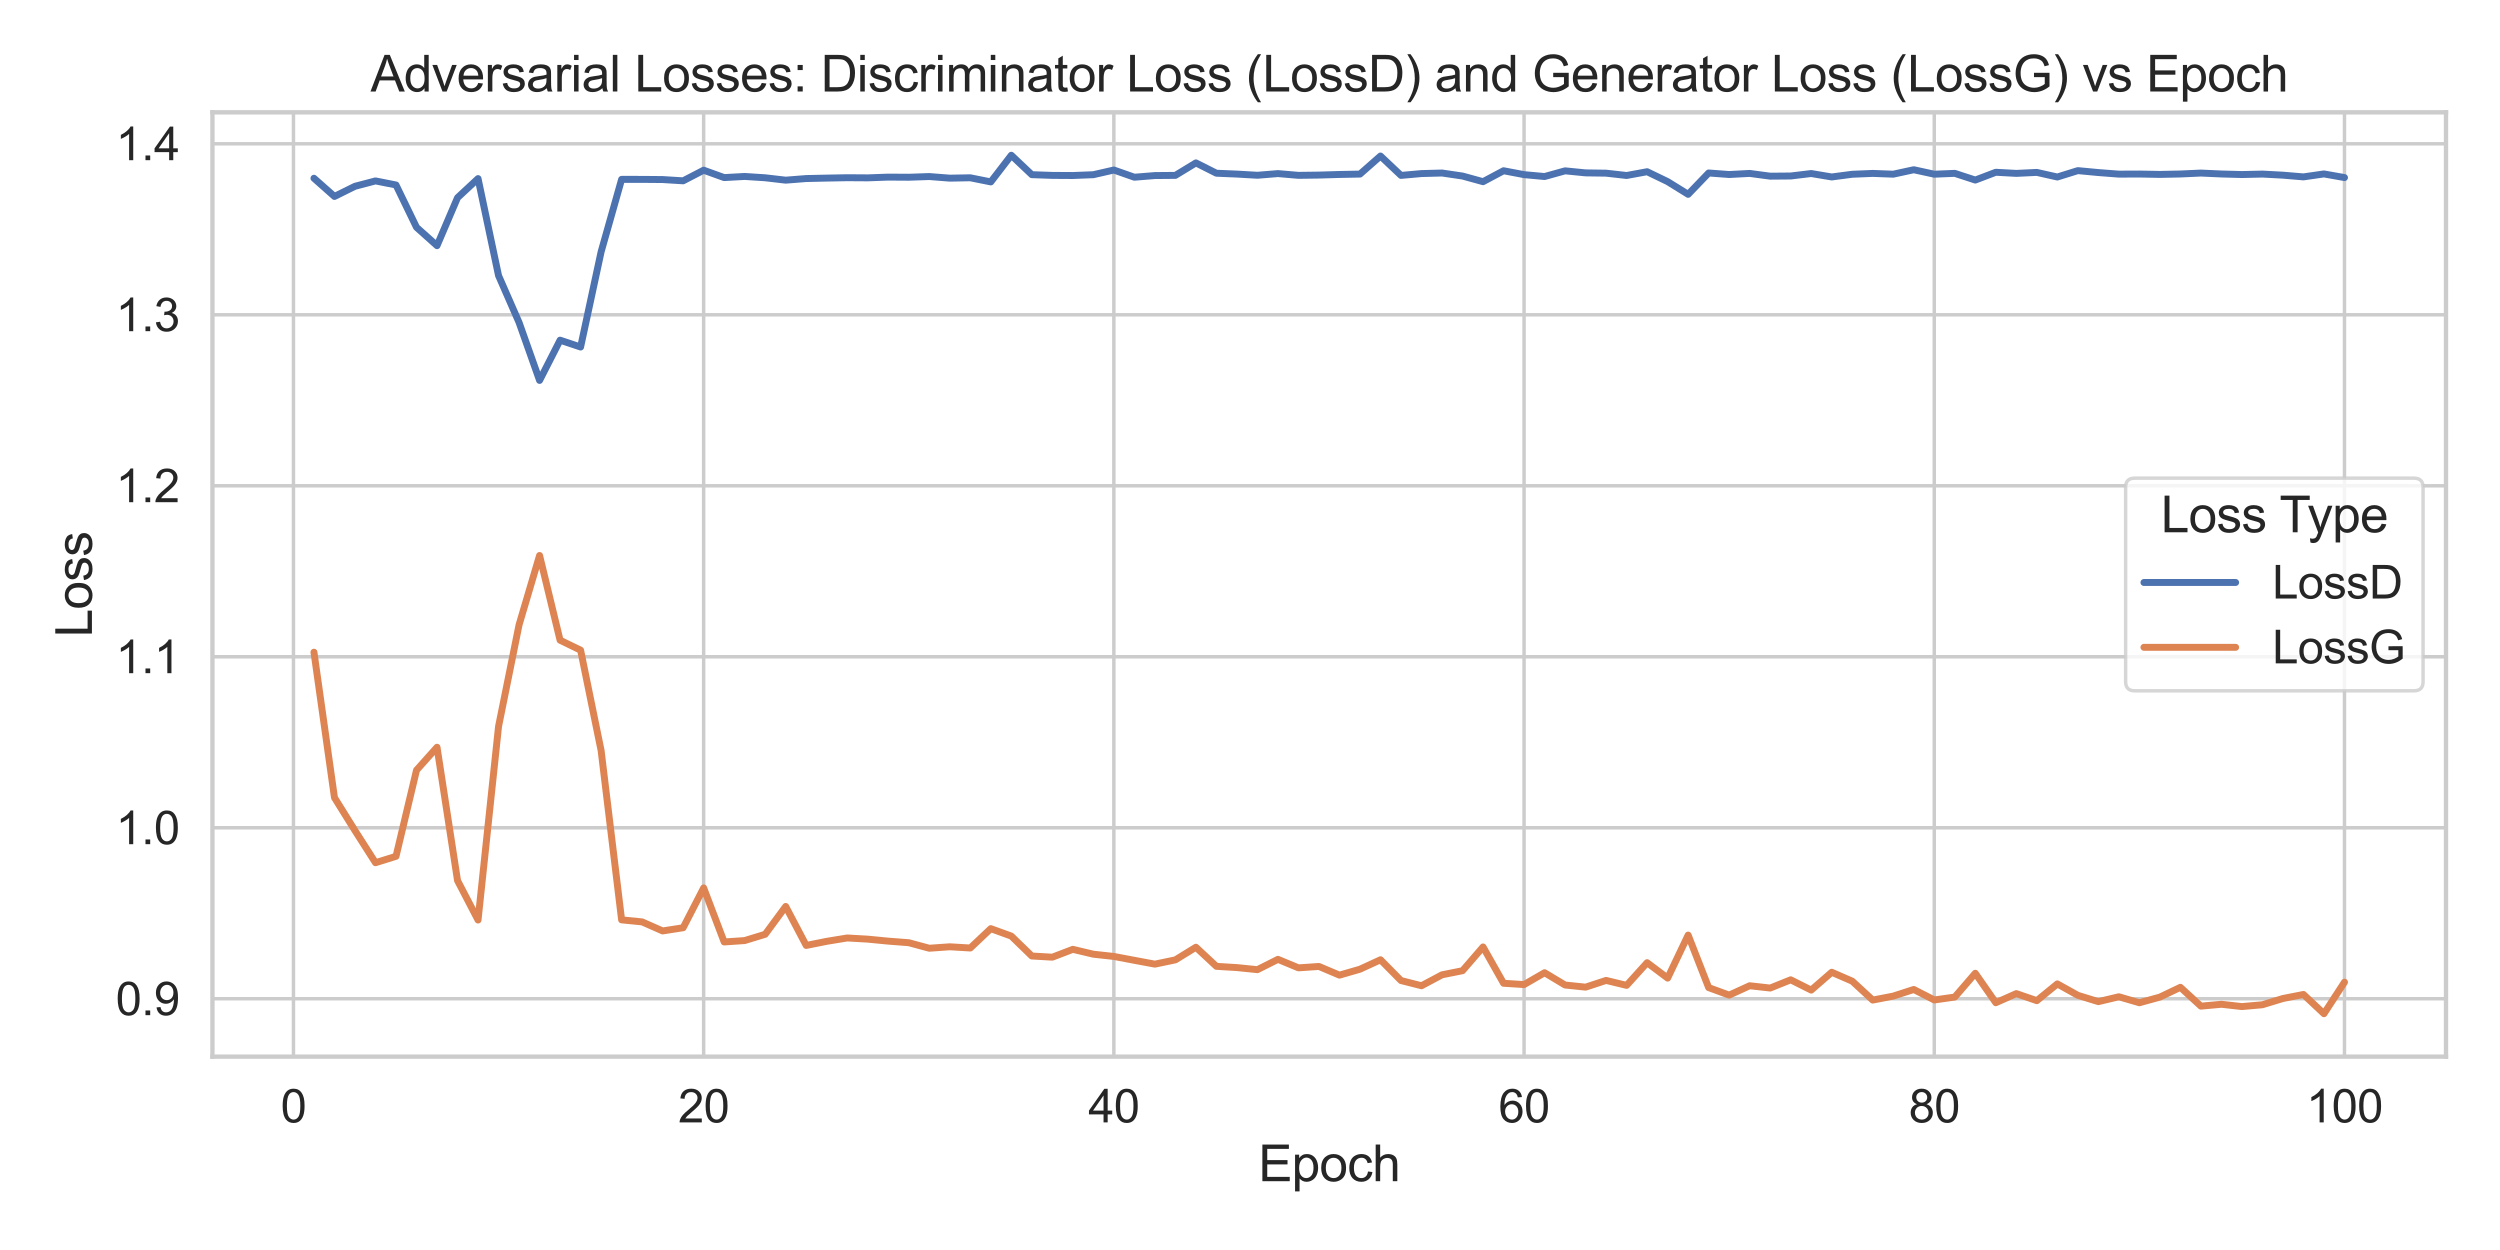 <?xml version="1.0" encoding="utf-8" standalone="no"?>
<!DOCTYPE svg PUBLIC "-//W3C//DTD SVG 1.1//EN"
  "http://www.w3.org/Graphics/SVG/1.1/DTD/svg11.dtd">
<svg xmlns:xlink="http://www.w3.org/1999/xlink" width="720pt" height="360pt" viewBox="0 0 720 360" xmlns="http://www.w3.org/2000/svg" version="1.1">
 <defs>
  <style type="text/css">*{stroke-linejoin: round; stroke-linecap: butt}</style>
 </defs>
 <g id="figure_1">
  <g id="patch_1">
   <path d="M 0 360 
L 720 360 
L 720 0 
L 0 0 
z
" style="fill: #ffffff"/>
  </g>
  <g id="axes_1">
   <g id="patch_2">
    <path d="M 61.182 304.308 
L 704.448 304.308 
L 704.448 32.352 
L 61.182 32.352 
z
" style="fill: #ffffff"/>
   </g>
   <g id="matplotlib.axis_1">
    <g id="xtick_1">
     <g id="line2d_1">
      <path d="M 84.514 304.308 
L 84.514 32.352 
" clip-path="url(#p1807192183)" style="fill: none; stroke: #cccccc; stroke-linecap: round"/>
     </g>
     <g id="text_1">
      <!-- 0 -->
      <g style="fill: #262626" transform="translate(80.844 323.256) scale(0.132 -0.132)">
       <defs>
        <path id="ArialMT-30" d="M 266 2259 
Q 266 3072 433 3567 
Q 600 4063 929 4331 
Q 1259 4600 1759 4600 
Q 2128 4600 2406 4451 
Q 2684 4303 2865 4023 
Q 3047 3744 3150 3342 
Q 3253 2941 3253 2259 
Q 3253 1453 3087 958 
Q 2922 463 2592 192 
Q 2263 -78 1759 -78 
Q 1097 -78 719 397 
Q 266 969 266 2259 
z
M 844 2259 
Q 844 1131 1108 757 
Q 1372 384 1759 384 
Q 2147 384 2411 759 
Q 2675 1134 2675 2259 
Q 2675 3391 2411 3762 
Q 2147 4134 1753 4134 
Q 1366 4134 1134 3806 
Q 844 3388 844 2259 
z
" transform="scale(0.016)"/>
       </defs>
       <use xlink:href="#ArialMT-30"/>
      </g>
     </g>
    </g>
    <g id="xtick_2">
     <g id="line2d_2">
      <path d="M 202.653 304.308 
L 202.653 32.352 
" clip-path="url(#p1807192183)" style="fill: none; stroke: #cccccc; stroke-linecap: round"/>
     </g>
     <g id="text_2">
      <!-- 20 -->
      <g style="fill: #262626" transform="translate(195.313 323.256) scale(0.132 -0.132)">
       <defs>
        <path id="ArialMT-32" d="M 3222 541 
L 3222 0 
L 194 0 
Q 188 203 259 391 
Q 375 700 629 1000 
Q 884 1300 1366 1694 
Q 2113 2306 2375 2664 
Q 2638 3022 2638 3341 
Q 2638 3675 2398 3904 
Q 2159 4134 1775 4134 
Q 1369 4134 1125 3890 
Q 881 3647 878 3216 
L 300 3275 
Q 359 3922 746 4261 
Q 1134 4600 1788 4600 
Q 2447 4600 2831 4234 
Q 3216 3869 3216 3328 
Q 3216 3053 3103 2787 
Q 2991 2522 2730 2228 
Q 2469 1934 1863 1422 
Q 1356 997 1212 845 
Q 1069 694 975 541 
L 3222 541 
z
" transform="scale(0.016)"/>
       </defs>
       <use xlink:href="#ArialMT-32"/>
       <use xlink:href="#ArialMT-30" x="55.615"/>
      </g>
     </g>
    </g>
    <g id="xtick_3">
     <g id="line2d_3">
      <path d="M 320.792 304.308 
L 320.792 32.352 
" clip-path="url(#p1807192183)" style="fill: none; stroke: #cccccc; stroke-linecap: round"/>
     </g>
     <g id="text_3">
      <!-- 40 -->
      <g style="fill: #262626" transform="translate(313.452 323.256) scale(0.132 -0.132)">
       <defs>
        <path id="ArialMT-34" d="M 2069 0 
L 2069 1097 
L 81 1097 
L 81 1613 
L 2172 4581 
L 2631 4581 
L 2631 1613 
L 3250 1613 
L 3250 1097 
L 2631 1097 
L 2631 0 
L 2069 0 
z
M 2069 1613 
L 2069 3678 
L 634 1613 
L 2069 1613 
z
" transform="scale(0.016)"/>
       </defs>
       <use xlink:href="#ArialMT-34"/>
       <use xlink:href="#ArialMT-30" x="55.615"/>
      </g>
     </g>
    </g>
    <g id="xtick_4">
     <g id="line2d_4">
      <path d="M 438.931 304.308 
L 438.931 32.352 
" clip-path="url(#p1807192183)" style="fill: none; stroke: #cccccc; stroke-linecap: round"/>
     </g>
     <g id="text_4">
      <!-- 60 -->
      <g style="fill: #262626" transform="translate(431.591 323.256) scale(0.132 -0.132)">
       <defs>
        <path id="ArialMT-36" d="M 3184 3459 
L 2625 3416 
Q 2550 3747 2413 3897 
Q 2184 4138 1850 4138 
Q 1581 4138 1378 3988 
Q 1113 3794 959 3422 
Q 806 3050 800 2363 
Q 1003 2672 1297 2822 
Q 1591 2972 1913 2972 
Q 2475 2972 2870 2558 
Q 3266 2144 3266 1488 
Q 3266 1056 3080 686 
Q 2894 316 2569 119 
Q 2244 -78 1831 -78 
Q 1128 -78 684 439 
Q 241 956 241 2144 
Q 241 3472 731 4075 
Q 1159 4600 1884 4600 
Q 2425 4600 2770 4297 
Q 3116 3994 3184 3459 
z
M 888 1484 
Q 888 1194 1011 928 
Q 1134 663 1356 523 
Q 1578 384 1822 384 
Q 2178 384 2434 671 
Q 2691 959 2691 1453 
Q 2691 1928 2437 2201 
Q 2184 2475 1800 2475 
Q 1419 2475 1153 2201 
Q 888 1928 888 1484 
z
" transform="scale(0.016)"/>
       </defs>
       <use xlink:href="#ArialMT-36"/>
       <use xlink:href="#ArialMT-30" x="55.615"/>
      </g>
     </g>
    </g>
    <g id="xtick_5">
     <g id="line2d_5">
      <path d="M 557.07 304.308 
L 557.07 32.352 
" clip-path="url(#p1807192183)" style="fill: none; stroke: #cccccc; stroke-linecap: round"/>
     </g>
     <g id="text_5">
      <!-- 80 -->
      <g style="fill: #262626" transform="translate(549.729 323.256) scale(0.132 -0.132)">
       <defs>
        <path id="ArialMT-38" d="M 1131 2484 
Q 781 2613 612 2850 
Q 444 3088 444 3419 
Q 444 3919 803 4259 
Q 1163 4600 1759 4600 
Q 2359 4600 2725 4251 
Q 3091 3903 3091 3403 
Q 3091 3084 2923 2848 
Q 2756 2613 2416 2484 
Q 2838 2347 3058 2040 
Q 3278 1734 3278 1309 
Q 3278 722 2862 322 
Q 2447 -78 1769 -78 
Q 1091 -78 675 323 
Q 259 725 259 1325 
Q 259 1772 486 2073 
Q 713 2375 1131 2484 
z
M 1019 3438 
Q 1019 3113 1228 2906 
Q 1438 2700 1772 2700 
Q 2097 2700 2305 2904 
Q 2513 3109 2513 3406 
Q 2513 3716 2298 3927 
Q 2084 4138 1766 4138 
Q 1444 4138 1231 3931 
Q 1019 3725 1019 3438 
z
M 838 1322 
Q 838 1081 952 856 
Q 1066 631 1291 507 
Q 1516 384 1775 384 
Q 2178 384 2440 643 
Q 2703 903 2703 1303 
Q 2703 1709 2433 1975 
Q 2163 2241 1756 2241 
Q 1359 2241 1098 1978 
Q 838 1716 838 1322 
z
" transform="scale(0.016)"/>
       </defs>
       <use xlink:href="#ArialMT-38"/>
       <use xlink:href="#ArialMT-30" x="55.615"/>
      </g>
     </g>
    </g>
    <g id="xtick_6">
     <g id="line2d_6">
      <path d="M 675.209 304.308 
L 675.209 32.352 
" clip-path="url(#p1807192183)" style="fill: none; stroke: #cccccc; stroke-linecap: round"/>
     </g>
     <g id="text_6">
      <!-- 100 -->
      <g style="fill: #262626" transform="translate(664.198 323.256) scale(0.132 -0.132)">
       <defs>
        <path id="ArialMT-31" d="M 2384 0 
L 1822 0 
L 1822 3584 
Q 1619 3391 1289 3197 
Q 959 3003 697 2906 
L 697 3450 
Q 1169 3672 1522 3987 
Q 1875 4303 2022 4600 
L 2384 4600 
L 2384 0 
z
" transform="scale(0.016)"/>
       </defs>
       <use xlink:href="#ArialMT-31"/>
       <use xlink:href="#ArialMT-30" x="55.615"/>
       <use xlink:href="#ArialMT-30" x="111.23"/>
      </g>
     </g>
    </g>
    <g id="text_7">
     <!-- Epoch -->
     <g style="fill: #262626" transform="translate(362.401 340.187) scale(0.144 -0.144)">
      <defs>
       <path id="ArialMT-45" d="M 506 0 
L 506 4581 
L 3819 4581 
L 3819 4041 
L 1113 4041 
L 1113 2638 
L 3647 2638 
L 3647 2100 
L 1113 2100 
L 1113 541 
L 3925 541 
L 3925 0 
L 506 0 
z
" transform="scale(0.016)"/>
       <path id="ArialMT-70" d="M 422 -1272 
L 422 3319 
L 934 3319 
L 934 2888 
Q 1116 3141 1344 3267 
Q 1572 3394 1897 3394 
Q 2322 3394 2647 3175 
Q 2972 2956 3137 2557 
Q 3303 2159 3303 1684 
Q 3303 1175 3120 767 
Q 2938 359 2589 142 
Q 2241 -75 1856 -75 
Q 1575 -75 1351 44 
Q 1128 163 984 344 
L 984 -1272 
L 422 -1272 
z
M 931 1641 
Q 931 1000 1190 694 
Q 1450 388 1819 388 
Q 2194 388 2461 705 
Q 2728 1022 2728 1688 
Q 2728 2322 2467 2637 
Q 2206 2953 1844 2953 
Q 1484 2953 1207 2617 
Q 931 2281 931 1641 
z
" transform="scale(0.016)"/>
       <path id="ArialMT-6f" d="M 213 1659 
Q 213 2581 725 3025 
Q 1153 3394 1769 3394 
Q 2453 3394 2887 2945 
Q 3322 2497 3322 1706 
Q 3322 1066 3130 698 
Q 2938 331 2570 128 
Q 2203 -75 1769 -75 
Q 1072 -75 642 372 
Q 213 819 213 1659 
z
M 791 1659 
Q 791 1022 1069 705 
Q 1347 388 1769 388 
Q 2188 388 2466 706 
Q 2744 1025 2744 1678 
Q 2744 2294 2464 2611 
Q 2184 2928 1769 2928 
Q 1347 2928 1069 2612 
Q 791 2297 791 1659 
z
" transform="scale(0.016)"/>
       <path id="ArialMT-63" d="M 2588 1216 
L 3141 1144 
Q 3050 572 2676 248 
Q 2303 -75 1759 -75 
Q 1078 -75 664 370 
Q 250 816 250 1647 
Q 250 2184 428 2587 
Q 606 2991 970 3192 
Q 1334 3394 1763 3394 
Q 2303 3394 2647 3120 
Q 2991 2847 3088 2344 
L 2541 2259 
Q 2463 2594 2264 2762 
Q 2066 2931 1784 2931 
Q 1359 2931 1093 2626 
Q 828 2322 828 1663 
Q 828 994 1084 691 
Q 1341 388 1753 388 
Q 2084 388 2306 591 
Q 2528 794 2588 1216 
z
" transform="scale(0.016)"/>
       <path id="ArialMT-68" d="M 422 0 
L 422 4581 
L 984 4581 
L 984 2938 
Q 1378 3394 1978 3394 
Q 2347 3394 2619 3248 
Q 2891 3103 3008 2847 
Q 3125 2591 3125 2103 
L 3125 0 
L 2563 0 
L 2563 2103 
Q 2563 2525 2380 2717 
Q 2197 2909 1863 2909 
Q 1613 2909 1392 2779 
Q 1172 2650 1078 2428 
Q 984 2206 984 1816 
L 984 0 
L 422 0 
z
" transform="scale(0.016)"/>
      </defs>
      <use xlink:href="#ArialMT-45"/>
      <use xlink:href="#ArialMT-70" x="66.699"/>
      <use xlink:href="#ArialMT-6f" x="122.314"/>
      <use xlink:href="#ArialMT-63" x="177.93"/>
      <use xlink:href="#ArialMT-68" x="227.93"/>
     </g>
    </g>
   </g>
   <g id="matplotlib.axis_2">
    <g id="ytick_1">
     <g id="line2d_7">
      <path d="M 61.182 287.642 
L 704.448 287.642 
" clip-path="url(#p1807192183)" style="fill: none; stroke: #cccccc; stroke-linecap: round"/>
     </g>
     <g id="text_8">
      <!-- 0.9 -->
      <g style="fill: #262626" transform="translate(33.334 292.367) scale(0.132 -0.132)">
       <defs>
        <path id="ArialMT-2e" d="M 581 0 
L 581 641 
L 1222 641 
L 1222 0 
L 581 0 
z
" transform="scale(0.016)"/>
        <path id="ArialMT-39" d="M 350 1059 
L 891 1109 
Q 959 728 1153 556 
Q 1347 384 1650 384 
Q 1909 384 2104 503 
Q 2300 622 2425 820 
Q 2550 1019 2634 1356 
Q 2719 1694 2719 2044 
Q 2719 2081 2716 2156 
Q 2547 1888 2255 1720 
Q 1963 1553 1622 1553 
Q 1053 1553 659 1965 
Q 266 2378 266 3053 
Q 266 3750 677 4175 
Q 1088 4600 1706 4600 
Q 2153 4600 2523 4359 
Q 2894 4119 3086 3673 
Q 3278 3228 3278 2384 
Q 3278 1506 3087 986 
Q 2897 466 2520 194 
Q 2144 -78 1638 -78 
Q 1100 -78 759 220 
Q 419 519 350 1059 
z
M 2653 3081 
Q 2653 3566 2395 3850 
Q 2138 4134 1775 4134 
Q 1400 4134 1122 3828 
Q 844 3522 844 3034 
Q 844 2597 1108 2323 
Q 1372 2050 1759 2050 
Q 2150 2050 2401 2323 
Q 2653 2597 2653 3081 
z
" transform="scale(0.016)"/>
       </defs>
       <use xlink:href="#ArialMT-30"/>
       <use xlink:href="#ArialMT-2e" x="55.615"/>
       <use xlink:href="#ArialMT-39" x="83.398"/>
      </g>
     </g>
    </g>
    <g id="ytick_2">
     <g id="line2d_8">
      <path d="M 61.182 238.396 
L 704.448 238.396 
" clip-path="url(#p1807192183)" style="fill: none; stroke: #cccccc; stroke-linecap: round"/>
     </g>
     <g id="text_9">
      <!-- 1.0 -->
      <g style="fill: #262626" transform="translate(33.334 243.12) scale(0.132 -0.132)">
       <use xlink:href="#ArialMT-31"/>
       <use xlink:href="#ArialMT-2e" x="55.615"/>
       <use xlink:href="#ArialMT-30" x="83.398"/>
      </g>
     </g>
    </g>
    <g id="ytick_3">
     <g id="line2d_9">
      <path d="M 61.182 189.149 
L 704.448 189.149 
" clip-path="url(#p1807192183)" style="fill: none; stroke: #cccccc; stroke-linecap: round"/>
     </g>
     <g id="text_10">
      <!-- 1.1 -->
      <g style="fill: #262626" transform="translate(33.334 193.873) scale(0.132 -0.132)">
       <use xlink:href="#ArialMT-31"/>
       <use xlink:href="#ArialMT-2e" x="55.615"/>
       <use xlink:href="#ArialMT-31" x="83.398"/>
      </g>
     </g>
    </g>
    <g id="ytick_4">
     <g id="line2d_10">
      <path d="M 61.182 139.902 
L 704.448 139.902 
" clip-path="url(#p1807192183)" style="fill: none; stroke: #cccccc; stroke-linecap: round"/>
     </g>
     <g id="text_11">
      <!-- 1.2 -->
      <g style="fill: #262626" transform="translate(33.334 144.626) scale(0.132 -0.132)">
       <use xlink:href="#ArialMT-31"/>
       <use xlink:href="#ArialMT-2e" x="55.615"/>
       <use xlink:href="#ArialMT-32" x="83.398"/>
      </g>
     </g>
    </g>
    <g id="ytick_5">
     <g id="line2d_11">
      <path d="M 61.182 90.655 
L 704.448 90.655 
" clip-path="url(#p1807192183)" style="fill: none; stroke: #cccccc; stroke-linecap: round"/>
     </g>
     <g id="text_12">
      <!-- 1.3 -->
      <g style="fill: #262626" transform="translate(33.334 95.379) scale(0.132 -0.132)">
       <defs>
        <path id="ArialMT-33" d="M 269 1209 
L 831 1284 
Q 928 806 1161 595 
Q 1394 384 1728 384 
Q 2125 384 2398 659 
Q 2672 934 2672 1341 
Q 2672 1728 2419 1979 
Q 2166 2231 1775 2231 
Q 1616 2231 1378 2169 
L 1441 2663 
Q 1497 2656 1531 2656 
Q 1891 2656 2178 2843 
Q 2466 3031 2466 3422 
Q 2466 3731 2256 3934 
Q 2047 4138 1716 4138 
Q 1388 4138 1169 3931 
Q 950 3725 888 3313 
L 325 3413 
Q 428 3978 793 4289 
Q 1159 4600 1703 4600 
Q 2078 4600 2393 4439 
Q 2709 4278 2876 4000 
Q 3044 3722 3044 3409 
Q 3044 3113 2884 2869 
Q 2725 2625 2413 2481 
Q 2819 2388 3044 2092 
Q 3269 1797 3269 1353 
Q 3269 753 2831 336 
Q 2394 -81 1725 -81 
Q 1122 -81 723 278 
Q 325 638 269 1209 
z
" transform="scale(0.016)"/>
       </defs>
       <use xlink:href="#ArialMT-31"/>
       <use xlink:href="#ArialMT-2e" x="55.615"/>
       <use xlink:href="#ArialMT-33" x="83.398"/>
      </g>
     </g>
    </g>
    <g id="ytick_6">
     <g id="line2d_12">
      <path d="M 61.182 41.408 
L 704.448 41.408 
" clip-path="url(#p1807192183)" style="fill: none; stroke: #cccccc; stroke-linecap: round"/>
     </g>
     <g id="text_13">
      <!-- 1.4 -->
      <g style="fill: #262626" transform="translate(33.334 46.132) scale(0.132 -0.132)">
       <use xlink:href="#ArialMT-31"/>
       <use xlink:href="#ArialMT-2e" x="55.615"/>
       <use xlink:href="#ArialMT-34" x="83.398"/>
      </g>
     </g>
    </g>
    <g id="text_14">
     <!-- Loss -->
     <g style="fill: #262626" transform="translate(26.472 183.538) rotate(-90) scale(0.144 -0.144)">
      <defs>
       <path id="ArialMT-4c" d="M 469 0 
L 469 4581 
L 1075 4581 
L 1075 541 
L 3331 541 
L 3331 0 
L 469 0 
z
" transform="scale(0.016)"/>
       <path id="ArialMT-73" d="M 197 991 
L 753 1078 
Q 800 744 1014 566 
Q 1228 388 1613 388 
Q 2000 388 2187 545 
Q 2375 703 2375 916 
Q 2375 1106 2209 1216 
Q 2094 1291 1634 1406 
Q 1016 1563 777 1677 
Q 538 1791 414 1992 
Q 291 2194 291 2438 
Q 291 2659 392 2848 
Q 494 3038 669 3163 
Q 800 3259 1026 3326 
Q 1253 3394 1513 3394 
Q 1903 3394 2198 3281 
Q 2494 3169 2634 2976 
Q 2775 2784 2828 2463 
L 2278 2388 
Q 2241 2644 2061 2787 
Q 1881 2931 1553 2931 
Q 1166 2931 1000 2803 
Q 834 2675 834 2503 
Q 834 2394 903 2306 
Q 972 2216 1119 2156 
Q 1203 2125 1616 2013 
Q 2213 1853 2448 1751 
Q 2684 1650 2818 1456 
Q 2953 1263 2953 975 
Q 2953 694 2789 445 
Q 2625 197 2315 61 
Q 2006 -75 1616 -75 
Q 969 -75 630 194 
Q 291 463 197 991 
z
" transform="scale(0.016)"/>
      </defs>
      <use xlink:href="#ArialMT-4c"/>
      <use xlink:href="#ArialMT-6f" x="55.615"/>
      <use xlink:href="#ArialMT-73" x="111.23"/>
      <use xlink:href="#ArialMT-73" x="161.23"/>
     </g>
    </g>
   </g>
   <g id="PolyCollection_1"/>
   <g id="PolyCollection_2"/>
   <g id="line2d_13">
    <path d="M 90.421 51.339 
L 96.328 56.575 
L 102.235 53.654 
L 108.142 52.102 
L 114.049 53.274 
L 119.956 65.466 
L 125.863 70.753 
L 131.77 56.934 
L 137.677 51.438 
L 143.584 79.378 
L 149.491 92.875 
L 155.398 109.559 
L 161.305 97.971 
L 167.212 99.941 
L 173.119 72.522 
L 179.025 51.657 
L 184.932 51.66 
L 190.839 51.712 
L 196.746 52.076 
L 202.653 49.014 
L 208.56 51.145 
L 214.467 50.818 
L 220.374 51.201 
L 226.281 51.888 
L 232.188 51.422 
L 238.095 51.291 
L 244.002 51.182 
L 249.909 51.222 
L 255.816 51.008 
L 261.723 51.046 
L 267.63 50.844 
L 273.537 51.308 
L 279.444 51.201 
L 285.35 52.39 
L 291.257 44.714 
L 297.164 50.306 
L 303.071 50.513 
L 308.978 50.549 
L 314.885 50.313 
L 320.792 48.963 
L 326.699 51.04 
L 332.606 50.561 
L 338.513 50.509 
L 344.42 46.914 
L 350.327 49.888 
L 356.234 50.136 
L 362.141 50.475 
L 368.048 49.994 
L 373.955 50.501 
L 379.862 50.422 
L 385.768 50.247 
L 391.675 50.134 
L 397.582 44.938 
L 403.489 50.516 
L 409.396 49.988 
L 415.303 49.828 
L 421.21 50.699 
L 427.117 52.325 
L 433.024 49.174 
L 438.931 50.296 
L 444.838 50.841 
L 450.745 49.201 
L 456.652 49.789 
L 462.559 49.874 
L 468.466 50.542 
L 474.373 49.454 
L 480.28 52.306 
L 486.186 55.967 
L 492.093 49.818 
L 498 50.26 
L 503.907 49.947 
L 509.814 50.737 
L 515.721 50.687 
L 521.628 49.976 
L 527.535 50.965 
L 533.442 50.188 
L 539.349 49.943 
L 545.256 50.166 
L 551.163 48.885 
L 557.07 50.17 
L 562.977 49.924 
L 568.884 51.856 
L 574.791 49.613 
L 580.698 49.937 
L 586.605 49.652 
L 592.511 50.978 
L 598.418 49.139 
L 604.325 49.697 
L 610.232 50.15 
L 616.139 50.122 
L 622.046 50.232 
L 627.953 50.11 
L 633.86 49.841 
L 639.767 50.107 
L 645.674 50.268 
L 651.581 50.133 
L 657.488 50.45 
L 663.395 50.945 
L 669.302 50.092 
L 675.209 51.142 
" clip-path="url(#p1807192183)" style="fill: none; stroke: #4c72b0; stroke-width: 2; stroke-linecap: round"/>
   </g>
   <g id="line2d_14">
    <path d="M 90.421 187.84 
L 96.328 229.723 
L 102.235 239.215 
L 108.142 248.462 
L 114.049 246.619 
L 119.956 221.809 
L 125.863 215.208 
L 131.77 253.607 
L 137.677 264.967 
L 143.584 209.201 
L 149.491 179.947 
L 155.398 159.983 
L 161.305 184.382 
L 167.212 187.253 
L 173.119 216.152 
L 179.025 264.92 
L 184.932 265.507 
L 190.839 268.11 
L 196.746 267.19 
L 202.653 255.721 
L 208.56 271.284 
L 214.467 270.882 
L 220.374 269.075 
L 226.281 261.061 
L 232.188 272.287 
L 238.095 271.104 
L 244.002 270.135 
L 249.909 270.472 
L 255.816 271.049 
L 261.723 271.501 
L 267.63 273.094 
L 273.537 272.674 
L 279.444 273.026 
L 285.35 267.45 
L 291.257 269.593 
L 297.164 275.329 
L 303.071 275.669 
L 308.978 273.409 
L 314.885 274.811 
L 320.792 275.456 
L 326.699 276.572 
L 332.606 277.674 
L 338.513 276.439 
L 344.42 272.803 
L 350.327 278.306 
L 356.234 278.666 
L 362.141 279.263 
L 368.048 276.291 
L 373.955 278.74 
L 379.862 278.34 
L 385.768 280.841 
L 391.675 279.132 
L 397.582 276.414 
L 403.489 282.399 
L 409.396 283.895 
L 415.303 280.744 
L 421.21 279.563 
L 427.117 272.724 
L 433.024 283.181 
L 438.931 283.556 
L 444.838 280.144 
L 450.745 283.684 
L 456.652 284.299 
L 462.559 282.359 
L 468.466 283.787 
L 474.373 277.254 
L 480.28 281.695 
L 486.186 269.307 
L 492.093 284.428 
L 498 286.595 
L 503.907 283.896 
L 509.814 284.559 
L 515.721 282.187 
L 521.628 285.149 
L 527.535 280.01 
L 533.442 282.573 
L 539.349 288.02 
L 545.256 286.879 
L 551.163 284.967 
L 557.07 287.988 
L 562.977 287.153 
L 568.884 280.303 
L 574.791 288.782 
L 580.698 286.159 
L 586.605 288.192 
L 592.511 283.364 
L 598.418 286.655 
L 604.325 288.474 
L 610.232 287.067 
L 616.139 288.794 
L 622.046 287.168 
L 627.953 284.347 
L 633.86 289.771 
L 639.767 289.23 
L 645.674 289.893 
L 651.581 289.367 
L 657.488 287.567 
L 663.395 286.406 
L 669.302 291.946 
L 675.209 282.869 
" clip-path="url(#p1807192183)" style="fill: none; stroke: #dd8452; stroke-width: 2; stroke-linecap: round"/>
   </g>
   <g id="line2d_15"/>
   <g id="line2d_16"/>
   <g id="patch_3">
    <path d="M 61.182 304.308 
L 61.182 32.352 
" style="fill: none; stroke: #cccccc; stroke-width: 1.25; stroke-linejoin: miter; stroke-linecap: square"/>
   </g>
   <g id="patch_4">
    <path d="M 704.448 304.308 
L 704.448 32.352 
" style="fill: none; stroke: #cccccc; stroke-width: 1.25; stroke-linejoin: miter; stroke-linecap: square"/>
   </g>
   <g id="patch_5">
    <path d="M 61.182 304.308 
L 704.448 304.308 
" style="fill: none; stroke: #cccccc; stroke-width: 1.25; stroke-linejoin: miter; stroke-linecap: square"/>
   </g>
   <g id="patch_6">
    <path d="M 61.182 32.352 
L 704.448 32.352 
" style="fill: none; stroke: #cccccc; stroke-width: 1.25; stroke-linejoin: miter; stroke-linecap: square"/>
   </g>
   <g id="text_15">
    <!-- Adversarial Losses: Discriminator Loss (LossD) and Generator Loss (LossG) vs Epoch -->
    <g style="fill: #262626" transform="translate(106.724 26.352) scale(0.144 -0.144)">
     <defs>
      <path id="ArialMT-41" d="M -9 0 
L 1750 4581 
L 2403 4581 
L 4278 0 
L 3588 0 
L 3053 1388 
L 1138 1388 
L 634 0 
L -9 0 
z
M 1313 1881 
L 2866 1881 
L 2388 3150 
Q 2169 3728 2063 4100 
Q 1975 3659 1816 3225 
L 1313 1881 
z
" transform="scale(0.016)"/>
      <path id="ArialMT-64" d="M 2575 0 
L 2575 419 
Q 2259 -75 1647 -75 
Q 1250 -75 917 144 
Q 584 363 401 755 
Q 219 1147 219 1656 
Q 219 2153 384 2558 
Q 550 2963 881 3178 
Q 1213 3394 1622 3394 
Q 1922 3394 2156 3267 
Q 2391 3141 2538 2938 
L 2538 4581 
L 3097 4581 
L 3097 0 
L 2575 0 
z
M 797 1656 
Q 797 1019 1065 703 
Q 1334 388 1700 388 
Q 2069 388 2326 689 
Q 2584 991 2584 1609 
Q 2584 2291 2321 2609 
Q 2059 2928 1675 2928 
Q 1300 2928 1048 2622 
Q 797 2316 797 1656 
z
" transform="scale(0.016)"/>
      <path id="ArialMT-76" d="M 1344 0 
L 81 3319 
L 675 3319 
L 1388 1331 
Q 1503 1009 1600 663 
Q 1675 925 1809 1294 
L 2547 3319 
L 3125 3319 
L 1869 0 
L 1344 0 
z
" transform="scale(0.016)"/>
      <path id="ArialMT-65" d="M 2694 1069 
L 3275 997 
Q 3138 488 2766 206 
Q 2394 -75 1816 -75 
Q 1088 -75 661 373 
Q 234 822 234 1631 
Q 234 2469 665 2931 
Q 1097 3394 1784 3394 
Q 2450 3394 2872 2941 
Q 3294 2488 3294 1666 
Q 3294 1616 3291 1516 
L 816 1516 
Q 847 969 1125 678 
Q 1403 388 1819 388 
Q 2128 388 2347 550 
Q 2566 713 2694 1069 
z
M 847 1978 
L 2700 1978 
Q 2663 2397 2488 2606 
Q 2219 2931 1791 2931 
Q 1403 2931 1139 2672 
Q 875 2413 847 1978 
z
" transform="scale(0.016)"/>
      <path id="ArialMT-72" d="M 416 0 
L 416 3319 
L 922 3319 
L 922 2816 
Q 1116 3169 1280 3281 
Q 1444 3394 1641 3394 
Q 1925 3394 2219 3213 
L 2025 2691 
Q 1819 2813 1613 2813 
Q 1428 2813 1281 2702 
Q 1134 2591 1072 2394 
Q 978 2094 978 1738 
L 978 0 
L 416 0 
z
" transform="scale(0.016)"/>
      <path id="ArialMT-61" d="M 2588 409 
Q 2275 144 1986 34 
Q 1697 -75 1366 -75 
Q 819 -75 525 192 
Q 231 459 231 875 
Q 231 1119 342 1320 
Q 453 1522 633 1644 
Q 813 1766 1038 1828 
Q 1203 1872 1538 1913 
Q 2219 1994 2541 2106 
Q 2544 2222 2544 2253 
Q 2544 2597 2384 2738 
Q 2169 2928 1744 2928 
Q 1347 2928 1158 2789 
Q 969 2650 878 2297 
L 328 2372 
Q 403 2725 575 2942 
Q 747 3159 1072 3276 
Q 1397 3394 1825 3394 
Q 2250 3394 2515 3294 
Q 2781 3194 2906 3042 
Q 3031 2891 3081 2659 
Q 3109 2516 3109 2141 
L 3109 1391 
Q 3109 606 3145 398 
Q 3181 191 3288 0 
L 2700 0 
Q 2613 175 2588 409 
z
M 2541 1666 
Q 2234 1541 1622 1453 
Q 1275 1403 1131 1340 
Q 988 1278 909 1158 
Q 831 1038 831 891 
Q 831 666 1001 516 
Q 1172 366 1500 366 
Q 1825 366 2078 508 
Q 2331 650 2450 897 
Q 2541 1088 2541 1459 
L 2541 1666 
z
" transform="scale(0.016)"/>
      <path id="ArialMT-69" d="M 425 3934 
L 425 4581 
L 988 4581 
L 988 3934 
L 425 3934 
z
M 425 0 
L 425 3319 
L 988 3319 
L 988 0 
L 425 0 
z
" transform="scale(0.016)"/>
      <path id="ArialMT-6c" d="M 409 0 
L 409 4581 
L 972 4581 
L 972 0 
L 409 0 
z
" transform="scale(0.016)"/>
      <path id="ArialMT-20" transform="scale(0.016)"/>
      <path id="ArialMT-3a" d="M 578 2678 
L 578 3319 
L 1219 3319 
L 1219 2678 
L 578 2678 
z
M 578 0 
L 578 641 
L 1219 641 
L 1219 0 
L 578 0 
z
" transform="scale(0.016)"/>
      <path id="ArialMT-44" d="M 494 0 
L 494 4581 
L 2072 4581 
Q 2606 4581 2888 4516 
Q 3281 4425 3559 4188 
Q 3922 3881 4101 3404 
Q 4281 2928 4281 2316 
Q 4281 1794 4159 1391 
Q 4038 988 3847 723 
Q 3656 459 3429 307 
Q 3203 156 2883 78 
Q 2563 0 2147 0 
L 494 0 
z
M 1100 541 
L 2078 541 
Q 2531 541 2789 625 
Q 3047 709 3200 863 
Q 3416 1078 3536 1442 
Q 3656 1806 3656 2325 
Q 3656 3044 3420 3430 
Q 3184 3816 2847 3947 
Q 2603 4041 2063 4041 
L 1100 4041 
L 1100 541 
z
" transform="scale(0.016)"/>
      <path id="ArialMT-6d" d="M 422 0 
L 422 3319 
L 925 3319 
L 925 2853 
Q 1081 3097 1340 3245 
Q 1600 3394 1931 3394 
Q 2300 3394 2536 3241 
Q 2772 3088 2869 2813 
Q 3263 3394 3894 3394 
Q 4388 3394 4653 3120 
Q 4919 2847 4919 2278 
L 4919 0 
L 4359 0 
L 4359 2091 
Q 4359 2428 4304 2576 
Q 4250 2725 4106 2815 
Q 3963 2906 3769 2906 
Q 3419 2906 3187 2673 
Q 2956 2441 2956 1928 
L 2956 0 
L 2394 0 
L 2394 2156 
Q 2394 2531 2256 2718 
Q 2119 2906 1806 2906 
Q 1569 2906 1367 2781 
Q 1166 2656 1075 2415 
Q 984 2175 984 1722 
L 984 0 
L 422 0 
z
" transform="scale(0.016)"/>
      <path id="ArialMT-6e" d="M 422 0 
L 422 3319 
L 928 3319 
L 928 2847 
Q 1294 3394 1984 3394 
Q 2284 3394 2536 3286 
Q 2788 3178 2913 3003 
Q 3038 2828 3088 2588 
Q 3119 2431 3119 2041 
L 3119 0 
L 2556 0 
L 2556 2019 
Q 2556 2363 2490 2533 
Q 2425 2703 2258 2804 
Q 2091 2906 1866 2906 
Q 1506 2906 1245 2678 
Q 984 2450 984 1813 
L 984 0 
L 422 0 
z
" transform="scale(0.016)"/>
      <path id="ArialMT-74" d="M 1650 503 
L 1731 6 
Q 1494 -44 1306 -44 
Q 1000 -44 831 53 
Q 663 150 594 308 
Q 525 466 525 972 
L 525 2881 
L 113 2881 
L 113 3319 
L 525 3319 
L 525 4141 
L 1084 4478 
L 1084 3319 
L 1650 3319 
L 1650 2881 
L 1084 2881 
L 1084 941 
Q 1084 700 1114 631 
Q 1144 563 1211 522 
Q 1278 481 1403 481 
Q 1497 481 1650 503 
z
" transform="scale(0.016)"/>
      <path id="ArialMT-28" d="M 1497 -1347 
Q 1031 -759 709 28 
Q 388 816 388 1659 
Q 388 2403 628 3084 
Q 909 3875 1497 4659 
L 1900 4659 
Q 1522 4009 1400 3731 
Q 1209 3300 1100 2831 
Q 966 2247 966 1656 
Q 966 153 1900 -1347 
L 1497 -1347 
z
" transform="scale(0.016)"/>
      <path id="ArialMT-29" d="M 791 -1347 
L 388 -1347 
Q 1322 153 1322 1656 
Q 1322 2244 1188 2822 
Q 1081 3291 891 3722 
Q 769 4003 388 4659 
L 791 4659 
Q 1378 3875 1659 3084 
Q 1900 2403 1900 1659 
Q 1900 816 1576 28 
Q 1253 -759 791 -1347 
z
" transform="scale(0.016)"/>
      <path id="ArialMT-47" d="M 2638 1797 
L 2638 2334 
L 4578 2338 
L 4578 638 
Q 4131 281 3656 101 
Q 3181 -78 2681 -78 
Q 2006 -78 1454 211 
Q 903 500 622 1047 
Q 341 1594 341 2269 
Q 341 2938 620 3517 
Q 900 4097 1425 4378 
Q 1950 4659 2634 4659 
Q 3131 4659 3532 4498 
Q 3934 4338 4162 4050 
Q 4391 3763 4509 3300 
L 3963 3150 
Q 3859 3500 3706 3700 
Q 3553 3900 3268 4020 
Q 2984 4141 2638 4141 
Q 2222 4141 1919 4014 
Q 1616 3888 1430 3681 
Q 1244 3475 1141 3228 
Q 966 2803 966 2306 
Q 966 1694 1177 1281 
Q 1388 869 1791 669 
Q 2194 469 2647 469 
Q 3041 469 3416 620 
Q 3791 772 3984 944 
L 3984 1797 
L 2638 1797 
z
" transform="scale(0.016)"/>
     </defs>
     <use xlink:href="#ArialMT-41"/>
     <use xlink:href="#ArialMT-64" x="66.699"/>
     <use xlink:href="#ArialMT-76" x="122.314"/>
     <use xlink:href="#ArialMT-65" x="172.314"/>
     <use xlink:href="#ArialMT-72" x="227.93"/>
     <use xlink:href="#ArialMT-73" x="261.23"/>
     <use xlink:href="#ArialMT-61" x="311.23"/>
     <use xlink:href="#ArialMT-72" x="366.846"/>
     <use xlink:href="#ArialMT-69" x="400.146"/>
     <use xlink:href="#ArialMT-61" x="422.363"/>
     <use xlink:href="#ArialMT-6c" x="477.979"/>
     <use xlink:href="#ArialMT-20" x="500.195"/>
     <use xlink:href="#ArialMT-4c" x="527.979"/>
     <use xlink:href="#ArialMT-6f" x="583.594"/>
     <use xlink:href="#ArialMT-73" x="639.209"/>
     <use xlink:href="#ArialMT-73" x="689.209"/>
     <use xlink:href="#ArialMT-65" x="739.209"/>
     <use xlink:href="#ArialMT-73" x="794.824"/>
     <use xlink:href="#ArialMT-3a" x="844.824"/>
     <use xlink:href="#ArialMT-20" x="872.607"/>
     <use xlink:href="#ArialMT-44" x="900.391"/>
     <use xlink:href="#ArialMT-69" x="972.607"/>
     <use xlink:href="#ArialMT-73" x="994.824"/>
     <use xlink:href="#ArialMT-63" x="1044.824"/>
     <use xlink:href="#ArialMT-72" x="1094.824"/>
     <use xlink:href="#ArialMT-69" x="1128.125"/>
     <use xlink:href="#ArialMT-6d" x="1150.342"/>
     <use xlink:href="#ArialMT-69" x="1233.643"/>
     <use xlink:href="#ArialMT-6e" x="1255.859"/>
     <use xlink:href="#ArialMT-61" x="1311.475"/>
     <use xlink:href="#ArialMT-74" x="1367.09"/>
     <use xlink:href="#ArialMT-6f" x="1394.873"/>
     <use xlink:href="#ArialMT-72" x="1450.488"/>
     <use xlink:href="#ArialMT-20" x="1483.789"/>
     <use xlink:href="#ArialMT-4c" x="1511.572"/>
     <use xlink:href="#ArialMT-6f" x="1567.188"/>
     <use xlink:href="#ArialMT-73" x="1622.803"/>
     <use xlink:href="#ArialMT-73" x="1672.803"/>
     <use xlink:href="#ArialMT-20" x="1722.803"/>
     <use xlink:href="#ArialMT-28" x="1750.586"/>
     <use xlink:href="#ArialMT-4c" x="1783.887"/>
     <use xlink:href="#ArialMT-6f" x="1839.502"/>
     <use xlink:href="#ArialMT-73" x="1895.117"/>
     <use xlink:href="#ArialMT-73" x="1945.117"/>
     <use xlink:href="#ArialMT-44" x="1995.117"/>
     <use xlink:href="#ArialMT-29" x="2067.334"/>
     <use xlink:href="#ArialMT-20" x="2100.635"/>
     <use xlink:href="#ArialMT-61" x="2128.418"/>
     <use xlink:href="#ArialMT-6e" x="2184.033"/>
     <use xlink:href="#ArialMT-64" x="2239.648"/>
     <use xlink:href="#ArialMT-20" x="2295.264"/>
     <use xlink:href="#ArialMT-47" x="2323.047"/>
     <use xlink:href="#ArialMT-65" x="2400.83"/>
     <use xlink:href="#ArialMT-6e" x="2456.445"/>
     <use xlink:href="#ArialMT-65" x="2512.061"/>
     <use xlink:href="#ArialMT-72" x="2567.676"/>
     <use xlink:href="#ArialMT-61" x="2600.977"/>
     <use xlink:href="#ArialMT-74" x="2656.592"/>
     <use xlink:href="#ArialMT-6f" x="2684.375"/>
     <use xlink:href="#ArialMT-72" x="2739.99"/>
     <use xlink:href="#ArialMT-20" x="2773.291"/>
     <use xlink:href="#ArialMT-4c" x="2801.074"/>
     <use xlink:href="#ArialMT-6f" x="2856.689"/>
     <use xlink:href="#ArialMT-73" x="2912.305"/>
     <use xlink:href="#ArialMT-73" x="2962.305"/>
     <use xlink:href="#ArialMT-20" x="3012.305"/>
     <use xlink:href="#ArialMT-28" x="3040.088"/>
     <use xlink:href="#ArialMT-4c" x="3073.389"/>
     <use xlink:href="#ArialMT-6f" x="3129.004"/>
     <use xlink:href="#ArialMT-73" x="3184.619"/>
     <use xlink:href="#ArialMT-73" x="3234.619"/>
     <use xlink:href="#ArialMT-47" x="3284.619"/>
     <use xlink:href="#ArialMT-29" x="3362.402"/>
     <use xlink:href="#ArialMT-20" x="3395.703"/>
     <use xlink:href="#ArialMT-76" x="3423.486"/>
     <use xlink:href="#ArialMT-73" x="3473.486"/>
     <use xlink:href="#ArialMT-20" x="3523.486"/>
     <use xlink:href="#ArialMT-45" x="3551.27"/>
     <use xlink:href="#ArialMT-70" x="3617.969"/>
     <use xlink:href="#ArialMT-6f" x="3673.584"/>
     <use xlink:href="#ArialMT-63" x="3729.199"/>
     <use xlink:href="#ArialMT-68" x="3779.199"/>
    </g>
   </g>
   <g id="legend_1">
    <g id="patch_7">
     <path d="M 614.82 198.951 
L 695.208 198.951 
Q 697.848 198.951 697.848 196.311 
L 697.848 140.349 
Q 697.848 137.709 695.208 137.709 
L 614.82 137.709 
Q 612.18 137.709 612.18 140.349 
L 612.18 196.311 
Q 612.18 198.951 614.82 198.951 
z
" style="fill: #ffffff; opacity: 0.8; stroke: #cccccc; stroke-linejoin: miter"/>
    </g>
    <g id="text_16">
     <!-- Loss Type -->
     <g style="fill: #262626" transform="translate(622.323 153.296) scale(0.144 -0.144)">
      <defs>
       <path id="ArialMT-54" d="M 1659 0 
L 1659 4041 
L 150 4041 
L 150 4581 
L 3781 4581 
L 3781 4041 
L 2266 4041 
L 2266 0 
L 1659 0 
z
" transform="scale(0.016)"/>
       <path id="ArialMT-79" d="M 397 -1278 
L 334 -750 
Q 519 -800 656 -800 
Q 844 -800 956 -737 
Q 1069 -675 1141 -563 
Q 1194 -478 1313 -144 
Q 1328 -97 1363 -6 
L 103 3319 
L 709 3319 
L 1400 1397 
Q 1534 1031 1641 628 
Q 1738 1016 1872 1384 
L 2581 3319 
L 3144 3319 
L 1881 -56 
Q 1678 -603 1566 -809 
Q 1416 -1088 1222 -1217 
Q 1028 -1347 759 -1347 
Q 597 -1347 397 -1278 
z
" transform="scale(0.016)"/>
      </defs>
      <use xlink:href="#ArialMT-4c"/>
      <use xlink:href="#ArialMT-6f" x="55.615"/>
      <use xlink:href="#ArialMT-73" x="111.23"/>
      <use xlink:href="#ArialMT-73" x="161.23"/>
      <use xlink:href="#ArialMT-20" x="211.23"/>
      <use xlink:href="#ArialMT-54" x="237.264"/>
      <use xlink:href="#ArialMT-79" x="292.848"/>
      <use xlink:href="#ArialMT-70" x="342.848"/>
      <use xlink:href="#ArialMT-65" x="398.463"/>
     </g>
    </g>
    <g id="line2d_17">
     <path d="M 617.46 167.756 
L 630.66 167.756 
L 643.86 167.756 
" style="fill: none; stroke: #4c72b0; stroke-width: 2; stroke-linecap: round"/>
    </g>
    <g id="text_17">
     <!-- LossD -->
     <g style="fill: #262626" transform="translate(654.42 172.375) scale(0.132 -0.132)">
      <use xlink:href="#ArialMT-4c"/>
      <use xlink:href="#ArialMT-6f" x="55.615"/>
      <use xlink:href="#ArialMT-73" x="111.23"/>
      <use xlink:href="#ArialMT-73" x="161.23"/>
      <use xlink:href="#ArialMT-44" x="211.23"/>
     </g>
    </g>
    <g id="line2d_18">
     <path d="M 617.46 186.427 
L 630.66 186.427 
L 643.86 186.427 
" style="fill: none; stroke: #dd8452; stroke-width: 2; stroke-linecap: round"/>
    </g>
    <g id="text_18">
     <!-- LossG -->
     <g style="fill: #262626" transform="translate(654.42 191.047) scale(0.132 -0.132)">
      <use xlink:href="#ArialMT-4c"/>
      <use xlink:href="#ArialMT-6f" x="55.615"/>
      <use xlink:href="#ArialMT-73" x="111.23"/>
      <use xlink:href="#ArialMT-73" x="161.23"/>
      <use xlink:href="#ArialMT-47" x="211.23"/>
     </g>
    </g>
   </g>
  </g>
 </g>
 <defs>
  <clipPath id="p1807192183">
   <rect x="61.182" y="32.352" width="643.266" height="271.956"/>
  </clipPath>
 </defs>
</svg>
